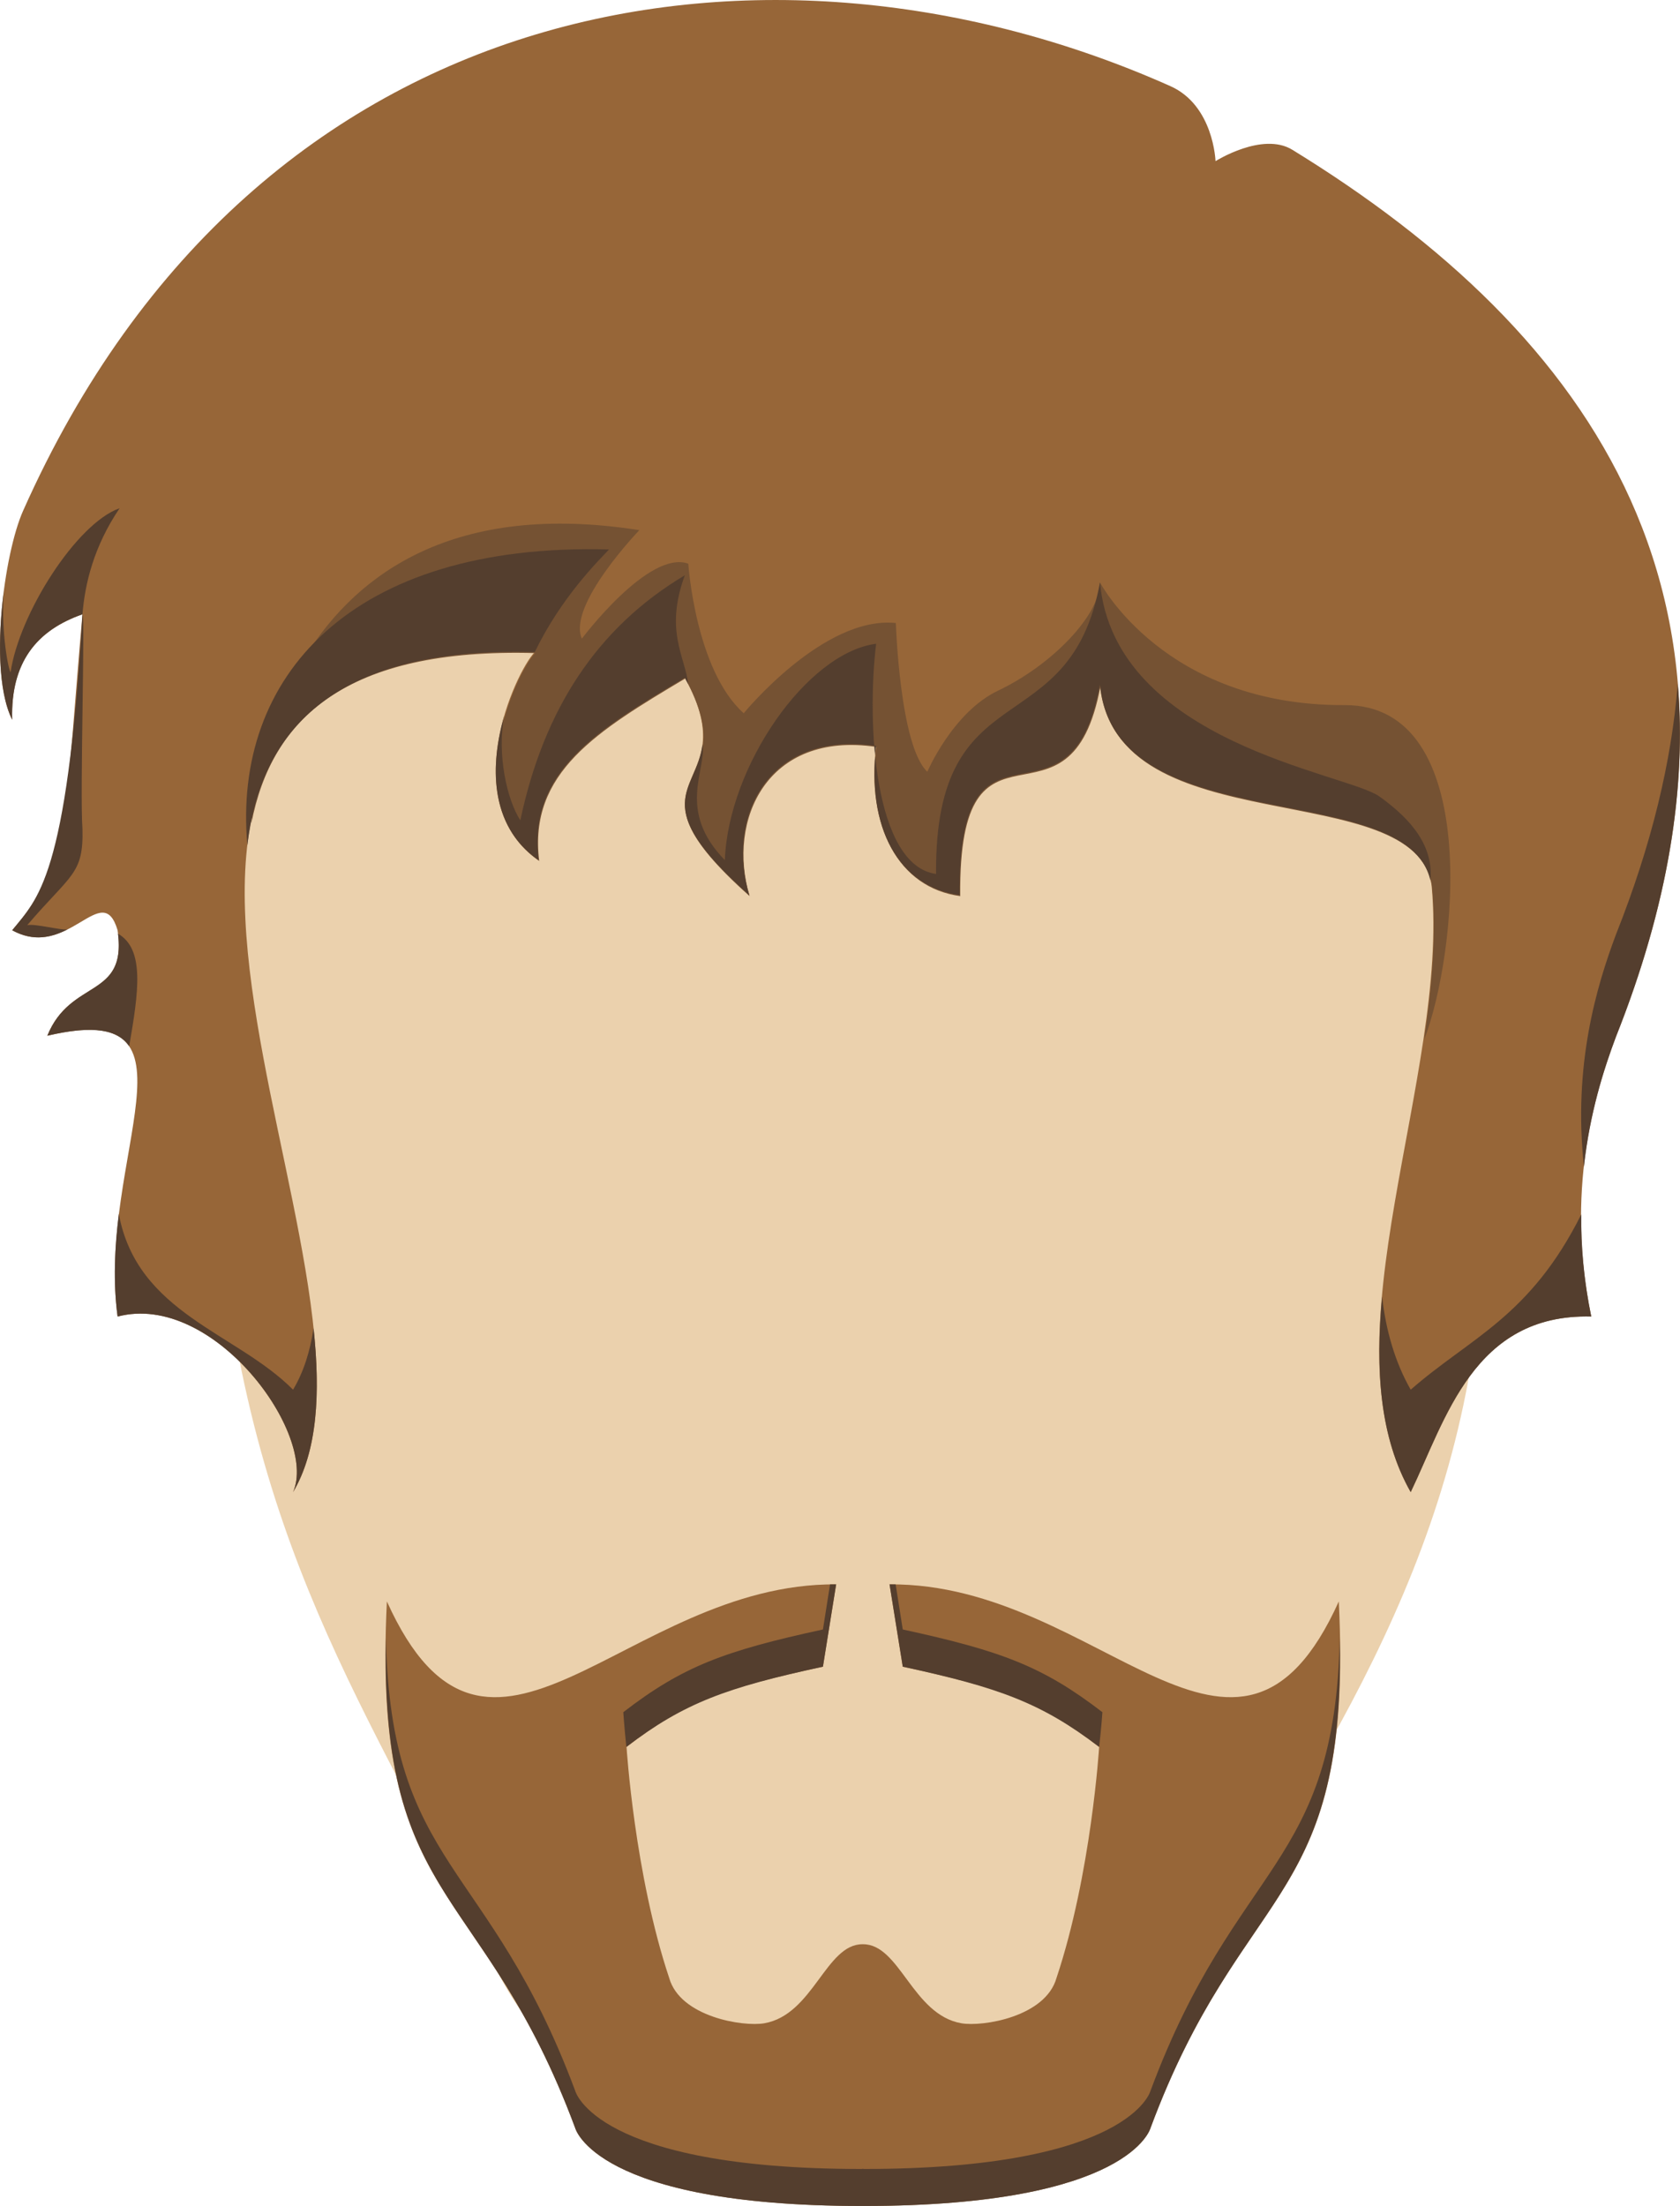 <?xml version="1.0" encoding="UTF-8"?>
<!DOCTYPE svg PUBLIC "-//W3C//DTD SVG 1.1//EN" "http://www.w3.org/Graphics/SVG/1.1/DTD/svg11.dtd">
<!-- Creator: CorelDRAW X8 -->
<svg xmlns="http://www.w3.org/2000/svg" xml:space="preserve" width="8.272in" height="10.856in" version="1.1" style="shape-rendering:geometricPrecision; text-rendering:geometricPrecision; image-rendering:optimizeQuality; fill-rule:evenodd; clip-rule:evenodd"
viewBox="0 0 8272 10856"
 xmlns:xlink="http://www.w3.org/1999/xlink">
 <defs>
  <style type="text/css">
   <![CDATA[
    .fil0 {fill:#EBD1AD}
    .fil1 {fill:#976638}
    .fil4 {fill:#543E2E}
    .fil2 {fill:#976638;fill-rule:nonzero}
    .fil3 {fill:#755233;fill-rule:nonzero}
    .fil5 {fill:#543E2E;fill-rule:nonzero}
   ]]>
  </style>
 </defs>
 <g id="Layer_x0020_1">

  <g id="_1006983205984">
   <path class="fil0" d="M7313 5855c0,1539 -615,2516 -1371,3721 -447,713 -1209,1098 -1809,1098 -506,0 -1350,-292 -1687,-978 -653,-1325 -1234,-2083 -1383,-3841 -226,-2652 1259,-4819 3070,-4819 1811,0 3180,2158 3180,4819z"/>
   <path class="fil1" d="M6946 7343c-434,-764 191,-2045 103,-2985 -76,-555 -1560,-198 -1633,-989 -148,809 -699,26 -691,1036 -304,-41 -459,-340 -411,-734 -542,-80 -738,362 -625,734 -683,-608 1,-495 -317,-1070 -434,257 -773,462 -720,898 -406,-281 -119,-919 -19,-1024 -2747,-74 -571,3092 -1190,4134 124,-282 -392,-988 -864,-864 -105,-781 464,-1573 -346,-1382 116,-285 397,-179 346,-519 -76,-256 -242,152 -519,0 286,-316 265,-646 346,-1555 -213,76 -355,221 -346,519 -119,-236 -40,-819 54,-1029 1154,-2592 3695,-2961 5649,-2089 213,95 222,369 222,369 0,0 231,-146 378,-56 1470,902 2440,2238 1594,4364 -111,295 -248,764 -122,1378 -579,-15 -717,507 -889,864z"/>
   <path class="fil2" d="M6592 7881c-502,1111 -1171,-92 -2212,-84l65 405c484,105 674,169 967,395 0,0 -39,626 -210,1137 -54,191 -362,241 -468,223 -242,-42 -303,-391 -486,-389 -182,-2 -243,347 -485,389 -106,18 -414,-32 -468,-223 -171,-511 -210,-1137 -210,-1137 293,-226 483,-290 967,-395l65 -405c-1041,-8 -1710,1195 -2212,84 -75,1515 464,1348 927,2591 0,0 98,384 1411,384 2,0 4,0 5,0 2,0 4,0 6,0 1313,0 1411,-384 1411,-384 463,-1243 1002,-1076 927,-2591z"/>
   <path class="fil3" d="M6621 3470c-887,4 -1205,-604 -1205,-604 0,162 -237,407 -502,533 -223,106 -348,399 -348,399 -136,-127 -155,-732 -155,-732 -356,-37 -749,444 -749,444 -238,-212 -273,-736 -273,-736 -195,-70 -524,369 -524,369 -73,-164 283,-534 283,-534 -1822,-286 -1909,1435 -1910,1442 99,-513 463,-863 1397,-837 -99,105 -387,743 20,1023 -54,-435 286,-640 719,-898 318,576 -366,463 317,1071 -112,-372 84,-815 625,-734 -48,394 108,693 412,734 -9,-1010 542,-227 691,-1036 73,791 1556,434 1632,989 22,234 0,490 -39,754 161,-412 293,-1650 -391,-1647z"/>
   <path class="fil4" d="M406 3023c12,-149 55,-333 183,-522 -213,75 -495,520 -537,808 -18,-36 -48,-243 -33,-402 -30,234 -29,495 41,635 -8,-277 117,-440 346,-519z"/>
   <path class="fil4" d="M7957 4598c-96,256 -212,643 -158,1143 29,-263 97,-478 158,-640 258,-649 347,-1224 304,-1736 -30,378 -127,788 -304,1233z"/>
   <path class="fil4" d="M636 5149c47,-270 77,-478 -55,-554 39,319 -234,222 -348,502 230,-54 348,-29 403,52z"/>
   <path class="fil4" d="M1218 4159c63,-536 394,-980 1415,-950 131,-270 312,-448 366,-505 -1274,-35 -1855,630 -1781,1455z"/>
   <path class="fil4" d="M134 4553c215,-252 278,-249 272,-475 -13,-161 14,-1057 0,-1055 -77,1305 -222,1399 -346,1555 107,59 197,34 272,-4 -31,5 -162,-30 -198,-21z"/>
   <path class="fil4" d="M1443 6839c-280,-282 -767,-374 -858,-865 -20,162 -29,334 -6,505 472,-124 988,582 864,864 120,-202 135,-485 101,-807 -17,114 -49,216 -101,303z"/>
   <path class="fil4" d="M7043 4333c16,-166 -89,-298 -252,-414 -162,-115 -1302,-262 -1375,-1053 -148,809 -815,425 -807,1435 -304,-42 -343,-739 -295,-1133 -343,45 -728,605 -745,1065 -239,-245 -89,-444 -110,-570 -29,236 -279,289 230,742 -113,-372 83,-814 625,-734 -48,394 107,693 411,734 -8,-1010 543,-227 691,-1036 72,779 1509,446 1627,964z"/>
   <path class="fil4" d="M6946 6839c-78,-137 -122,-292 -141,-458 -33,359 -12,693 141,962 172,-357 310,-879 889,-864 -37,-181 -51,-349 -49,-503 -253,506 -548,607 -840,863z"/>
   <path class="fil4" d="M3372 2831c-433,258 -695,662 -810,1206 -66,-101 -116,-326 -79,-516 -68,236 -79,540 169,712 -53,-436 287,-641 720,-898 6,11 11,22 17,32 -17,-139 -117,-263 -17,-536z"/>
   <path class="fil5" d="M5412 8597c12,-105 16,-171 16,-171 -294,-226 -499,-302 -983,-407l-35 -222c-10,0 -20,0 -30,0l65 405c475,103 683,179 967,395z"/>
   <path class="fil5" d="M5665 10289c0,0 -98,385 -1411,385 -2,0 -4,-1 -6,-1 -1,0 -3,1 -5,1 -1313,0 -1411,-385 -1411,-385 -422,-1133 -908,-1094 -932,-2229 -25,1324 489,1221 932,2412 0,0 98,384 1411,384 2,0 4,0 5,0 2,0 4,0 6,0 1313,0 1411,-384 1411,-384 443,-1191 957,-1088 932,-2413 -24,1136 -510,1097 -932,2230z"/>
   <path class="fil5" d="M3069 8426c0,0 4,65 15,171 285,-217 493,-292 968,-395l65 -405c-10,0 -20,0 -30,0l-35 222c-484,105 -690,181 -983,407z"/>
  </g>
 </g>
</svg>
